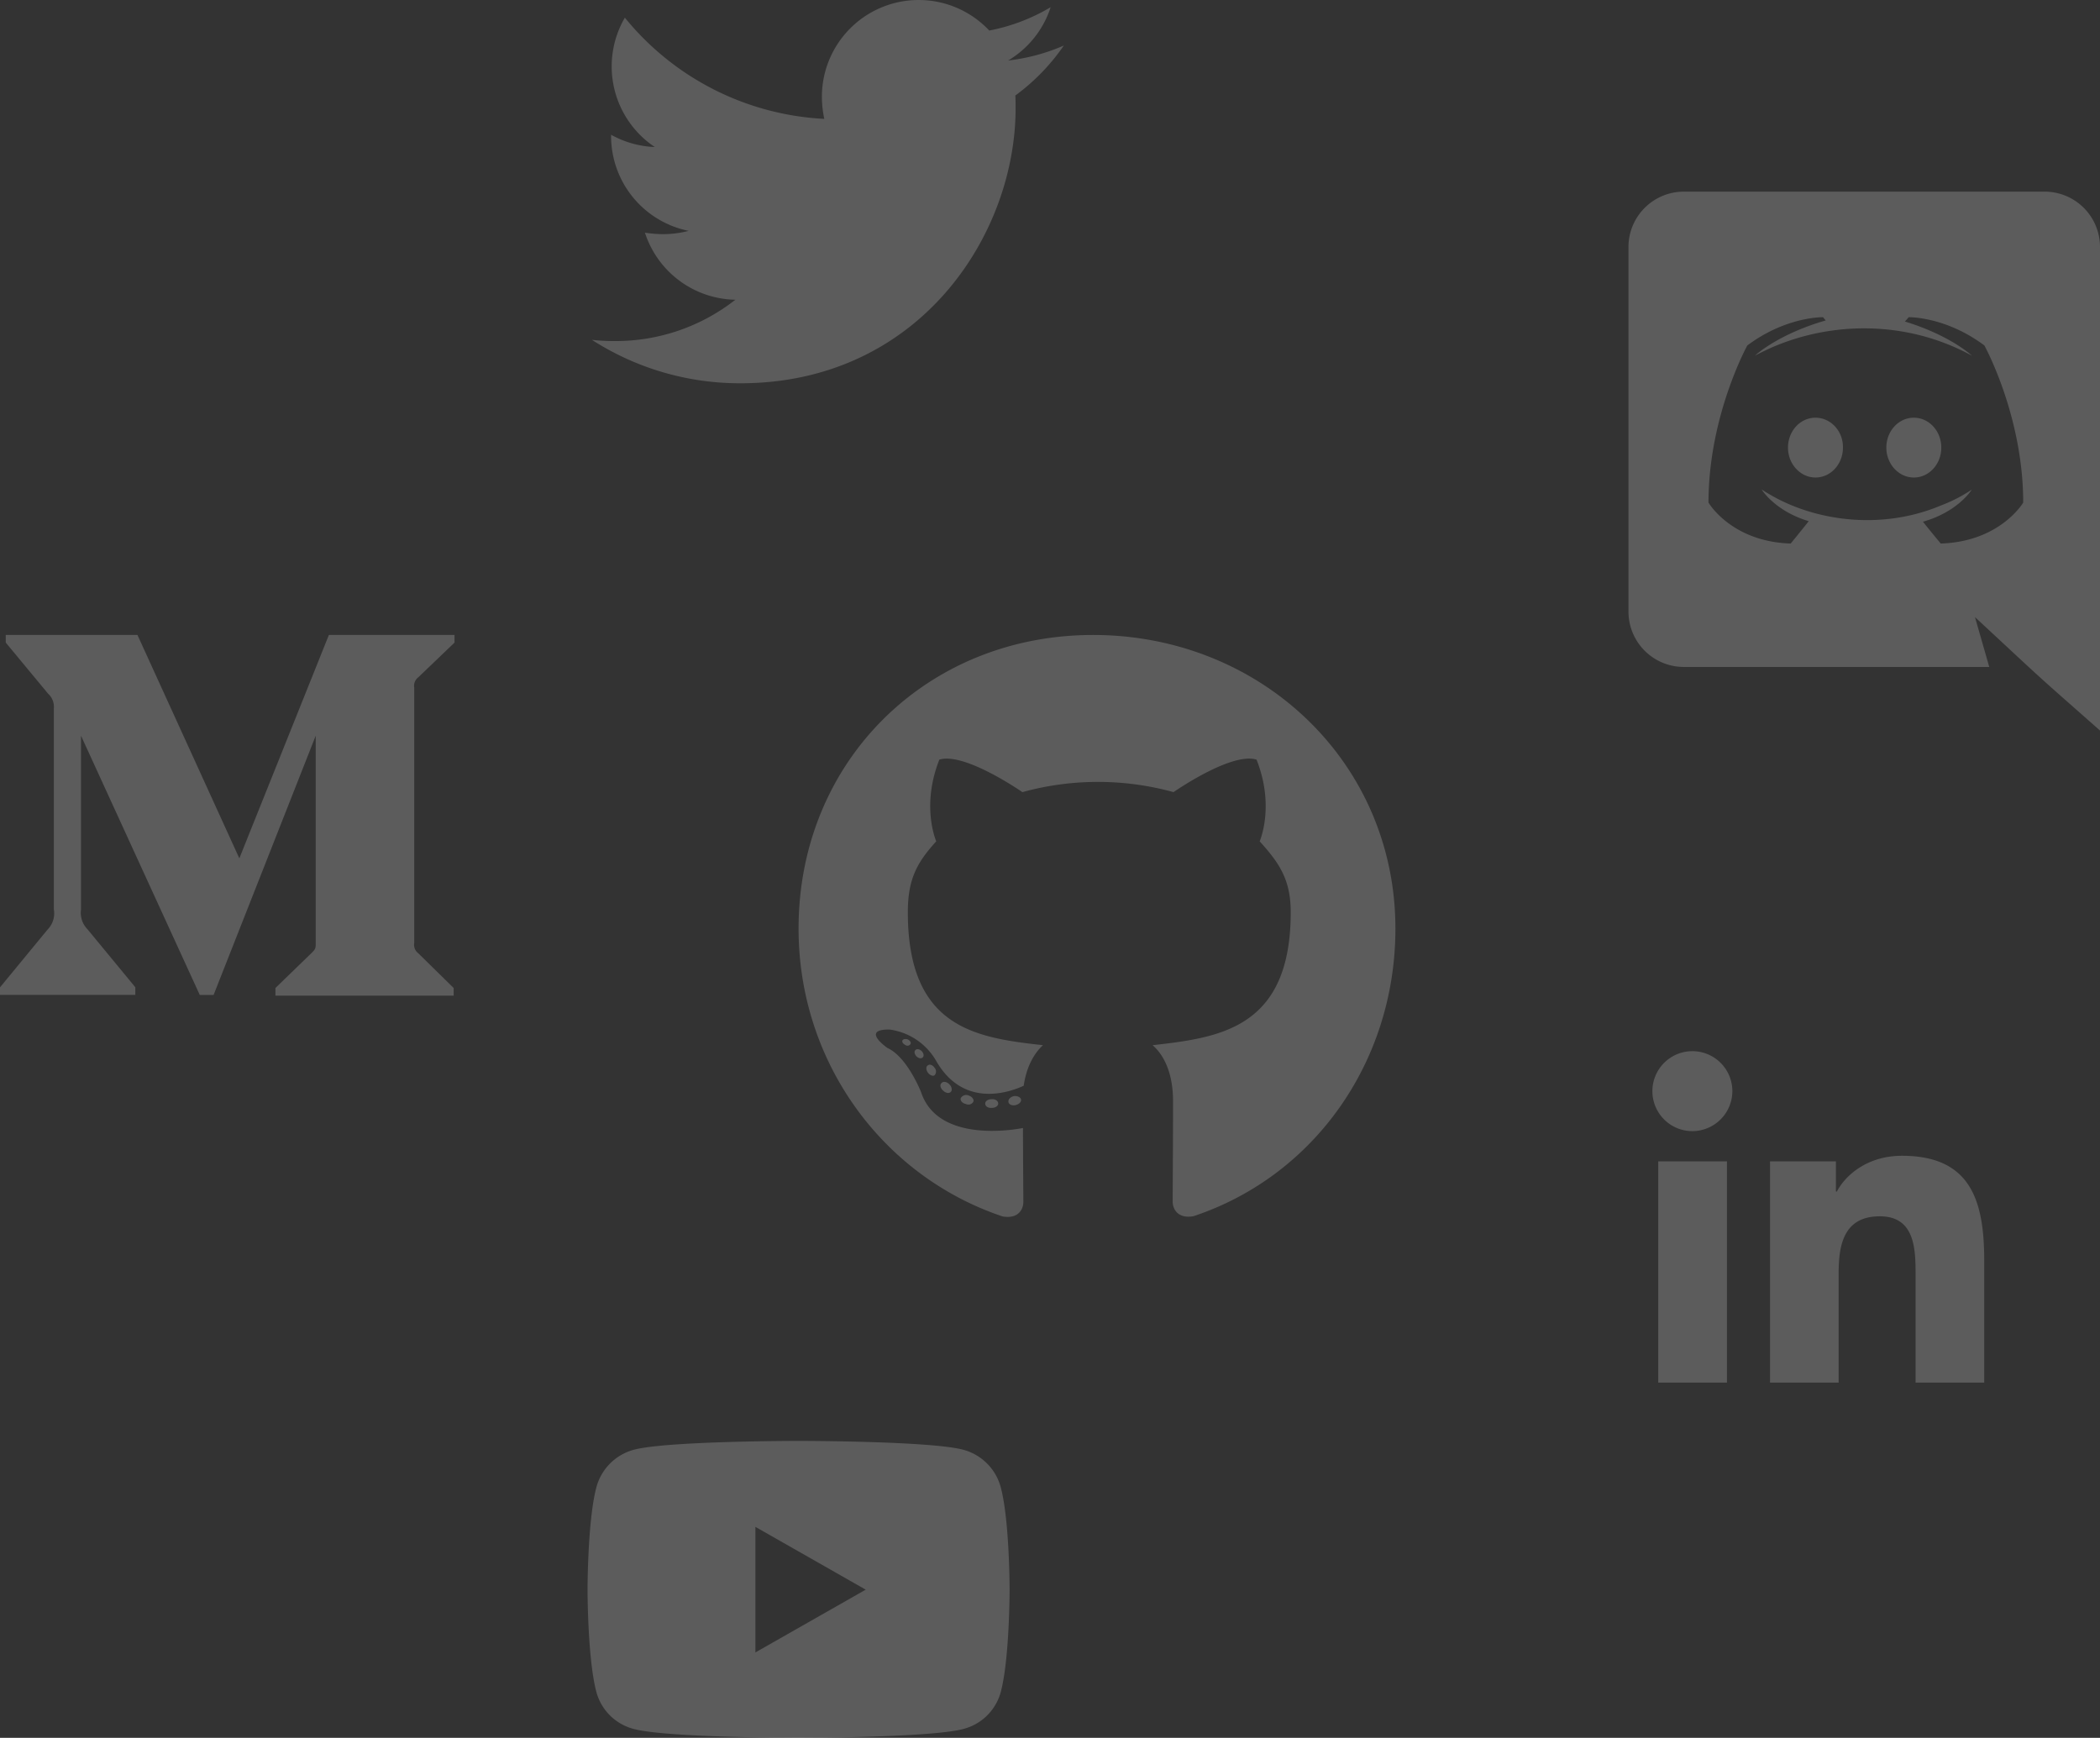  <svg xmlns="http://www.w3.org/2000/svg" width="728.722" height="603.023" viewBox="0 0 728.722 603.023" >
      <rect x="0" y="0" width="728.722" height="603.023" fill="#333333" stroke="none"/>
      <g id="Group_389" data-name="Group 389" transform="translate(-1012.278 -3419.956)">
        <g id="Icon_awesome-github" data-name="Icon awesome-github" transform="translate(1289.39 3640.292)">
        <a target="_blank" href="github.com">
            <path class="test1" id="Icon_awesome-github-2" data-name="Icon awesome-github" d="M69.273,163.159c0,.835-.96,1.5-2.171,1.5-1.378.125-2.338-.543-2.338-1.5,0-.835.96-1.5,2.171-1.5C68.188,161.531,69.273,162.2,69.273,163.159ZM56.287,161.28c-.292.835.543,1.8,1.8,2.046a1.959,1.959,0,0,0,2.589-.835c.251-.835-.543-1.8-1.8-2.171A2.143,2.143,0,0,0,56.287,161.28Zm18.456-.71c-1.211.292-2.046,1.086-1.921,2.046.125.835,1.211,1.378,2.464,1.086,1.211-.292,2.046-1.086,1.921-1.921C77.082,160.988,75.954,160.445,74.743,160.57ZM102.219.563C44.3.563,0,44.531,0,102.446c0,46.307,29.146,85.933,70.777,99.88,5.345.96,7.224-2.338,7.224-5.052,0-2.589-.125-16.869-.125-25.638,0,0-29.229,6.263-35.367-12.443,0,0-4.76-12.151-11.608-15.283,0,0-9.562-6.556.668-6.43a22.041,22.041,0,0,1,16.118,10.773c9.145,16.118,24.469,11.483,30.44,8.727.96-6.681,3.675-11.316,6.681-14.072-23.342-2.589-46.892-5.971-46.892-46.14,0-11.483,3.173-17.245,9.854-24.594-1.086-2.714-4.635-13.9,1.086-28.352C57.582,41.107,77.666,55.1,77.666,55.1a98.645,98.645,0,0,1,52.446,0s20.085-14.03,28.812-11.274c5.721,14.489,2.171,25.638,1.086,28.352,6.681,7.391,10.773,13.153,10.773,24.594,0,40.294-24.594,43.509-47.936,46.14,3.842,3.3,7.1,9.562,7.1,19.375,0,14.072-.125,31.484-.125,34.908,0,2.714,1.921,6.013,7.224,5.052,41.756-13.863,70.067-53.489,70.067-99.8C207.11,44.531,160.135.563,102.219.563ZM40.587,144.578c-.543.418-.418,1.378.292,2.171.668.668,1.628.96,2.171.418.543-.418.418-1.378-.292-2.171C42.09,144.327,41.13,144.035,40.587,144.578Zm-4.51-3.382c-.292.543.125,1.211.96,1.628a1.242,1.242,0,0,0,1.8-.292c.292-.543-.125-1.211-.96-1.628C37.038,140.653,36.37,140.778,36.077,141.2Zm13.529,14.865c-.668.543-.418,1.8.543,2.589.96.96,2.171,1.086,2.714.418.543-.543.292-1.8-.543-2.589C51.4,155.518,50.149,155.393,49.606,156.061Zm-4.76-6.138c-.668.418-.668,1.5,0,2.464s1.8,1.378,2.338.96a1.9,1.9,0,0,0,0-2.589C46.6,149.8,45.514,149.38,44.846,149.923Z" transform="translate(0 -0.563)" fill="#fff" opacity="0.2"/>
      
        </a>
          
        </g>
        <g id="Icon_awesome-medium-m" data-name="Icon awesome-medium-m" transform="translate(1012.278 3640.292)">
          <a href="https://medium.com/nft-dao" target="_blank">
            <path class="test1" id="Icon_awesome-medium-m-2" data-name="Icon awesome-medium-m" d="M19.682,30.031a6.156,6.156,0,0,0-1.989-5.152L2.987,7.141V4.5H48.7L84.05,82.007,115.124,4.5h43.6V7.141L146.134,19.206a3.673,3.673,0,0,0-1.4,3.522v88.691a3.673,3.673,0,0,0,1.4,3.522l12.293,12.065v2.641H96.571v-2.641l12.75-12.358c1.239-1.239,1.239-1.63,1.239-3.522V39.455L75.115,129.418H70.322L29.106,39.455V99.745a8.213,8.213,0,0,0,2.283,6.913l16.565,20.086v2.641H1v-2.609l16.565-20.119a7.944,7.944,0,0,0,2.119-6.913Z" transform="translate(-0.998 -4.5)" fill="#fff" opacity="0.2"/>
      
          </a>
        </g>
        <g id="Icon_awesome-twitter" data-name="Icon awesome-twitter" transform="translate(1217.683 3419.956)">
          <a href="https://twitter.com/nft_dao" target="_blank">
            <path class="test1" id="Icon_awesome-twitter-2" data-name="Icon awesome-twitter" d="M146.923,36.526c.1,1.455.1,2.91.1,4.364,0,44.367-33.769,95.489-95.49,95.489A94.842,94.842,0,0,1,0,121.313a69.431,69.431,0,0,0,8.1.415A67.214,67.214,0,0,0,49.771,107.39a33.621,33.621,0,0,1-31.38-23.275,42.322,42.322,0,0,0,6.339.519,35.5,35.5,0,0,0,8.832-1.143A33.566,33.566,0,0,1,6.65,50.554v-.415A33.8,33.8,0,0,0,21.82,54.4,33.611,33.611,0,0,1,11.429,9.511a95.4,95.4,0,0,0,69.2,35.12,37.886,37.886,0,0,1-.831-7.689,33.594,33.594,0,0,1,58.084-22.963,66.077,66.077,0,0,0,21.3-8.1,33.471,33.471,0,0,1-14.755,18.5,67.281,67.281,0,0,0,19.326-5.2A72.144,72.144,0,0,1,146.923,36.526Z" transform="translate(0 -3.381)" fill="#fff" opacity="0.2"/>
          </a>
        </g>
        <g id="Icon_awesome-discord" data-name="Icon awesome-discord" transform="translate(1577.375 3486.455)">
          <a href="https://discord.gg/AVJzsdaa5T" target="_blank">
            <path class="test1" id="Icon_awesome-discord-2" data-name="Icon awesome-discord" d="M108.554,88.825c0,5.7-4.208,10.378-9.537,10.378-5.236,0-9.537-4.675-9.537-10.378s4.208-10.378,9.537-10.378S108.554,83.121,108.554,88.825ZM64.889,78.446c-5.33,0-9.537,4.675-9.537,10.378S59.653,99.2,64.889,99.2c5.33,0,9.537-4.675,9.537-10.378C74.52,83.121,70.219,78.446,64.889,78.446Zm98.736-59.185V187c-23.555-20.816-16.022-13.926-43.384-39.363l4.956,17.3H19.168A19.214,19.214,0,0,1,0,145.672V19.261A19.214,19.214,0,0,1,19.168,0h125.29A19.214,19.214,0,0,1,163.625,19.261ZM136.978,107.9c0-30.107-13.464-54.51-13.464-54.51C110.05,43.29,97.24,43.571,97.24,43.571l-1.309,1.5c15.9,4.862,23.282,11.874,23.282,11.874C97,44.768,70.913,44.766,49.368,54.23c-3.46,1.589-5.517,2.711-5.517,2.711s7.761-7.386,24.591-12.248l-.935-1.122s-12.81-.28-26.274,9.817c0,0-13.464,24.4-13.464,54.51,0,0,7.854,13.557,28.518,14.212,0,0,3.46-4.207,6.265-7.76-11.875-3.553-16.363-11.033-16.363-11.033,1.375.963,3.644,2.211,3.834,2.337,15.782,8.838,38.2,11.733,58.344,3.272a53.506,53.506,0,0,0,10.753-5.516s-4.675,7.667-16.924,11.126c2.805,3.553,6.171,7.573,6.171,7.573C129.03,121.456,136.978,107.9,136.978,107.9Z" fill="#fff" opacity="0.2"/>
      
          </a>
        </g>
        <g id="Icon_awesome-linkedin-in" data-name="Icon awesome-linkedin-in" transform="translate(1585.805 3784.715)">
          <a href="https://www.linkedin.com/company/nft-dao/" target="_blank">
            <path class="test1" id="Icon_awesome-linkedin-in-2" data-name="Icon awesome-linkedin-in" d="M25.747,115.021H1.9V38.228H25.747ZM13.811,27.753A13.876,13.876,0,1,1,27.621,13.811,13.927,13.927,0,0,1,13.811,27.753ZM115,115.021H91.2V77.639c0-8.909-.18-20.334-12.4-20.334-12.4,0-14.3,9.679-14.3,19.693v38.024H40.685V38.228H63.556V48.7h.334c3.184-6.034,10.961-12.4,22.563-12.4,24.135,0,28.571,15.893,28.571,36.535v42.184Z" transform="translate(0 -0.001)" fill="#fff" opacity="0.2"/>
      
          </a>
          </g>
        <g id="Icon_awesome-youtube" data-name="Icon awesome-youtube" transform="translate(1216.16 3919.954)">
          <a href="https://www.youtube.com/channel/UCsT66TXtF48V4GRJzaUVwlw" target="_blank">
            <path class="test1" id="Icon_awesome-youtube-2" data-name="Icon awesome-youtube" d="M144.449,20.62A18.407,18.407,0,0,0,131.5,7.582C120.079,4.5,74.28,4.5,74.28,4.5s-45.8,0-57.221,3.082A18.407,18.407,0,0,0,4.11,20.62c-3.06,11.5-3.06,35.5-3.06,35.5s0,24,3.06,35.5a18.133,18.133,0,0,0,12.949,12.83c11.422,3.082,57.221,3.082,57.221,3.082s45.8,0,57.221-3.082a18.133,18.133,0,0,0,12.949-12.83c3.06-11.5,3.06-35.5,3.06-35.5s0-24-3.06-35.5ZM59.3,77.9V34.33L97.58,56.117,59.3,77.9Z" transform="translate(-1.05 -4.5)" fill="#fff" opacity="0.2"/>
        
          </a>
        </g>
      </g>
    </svg>